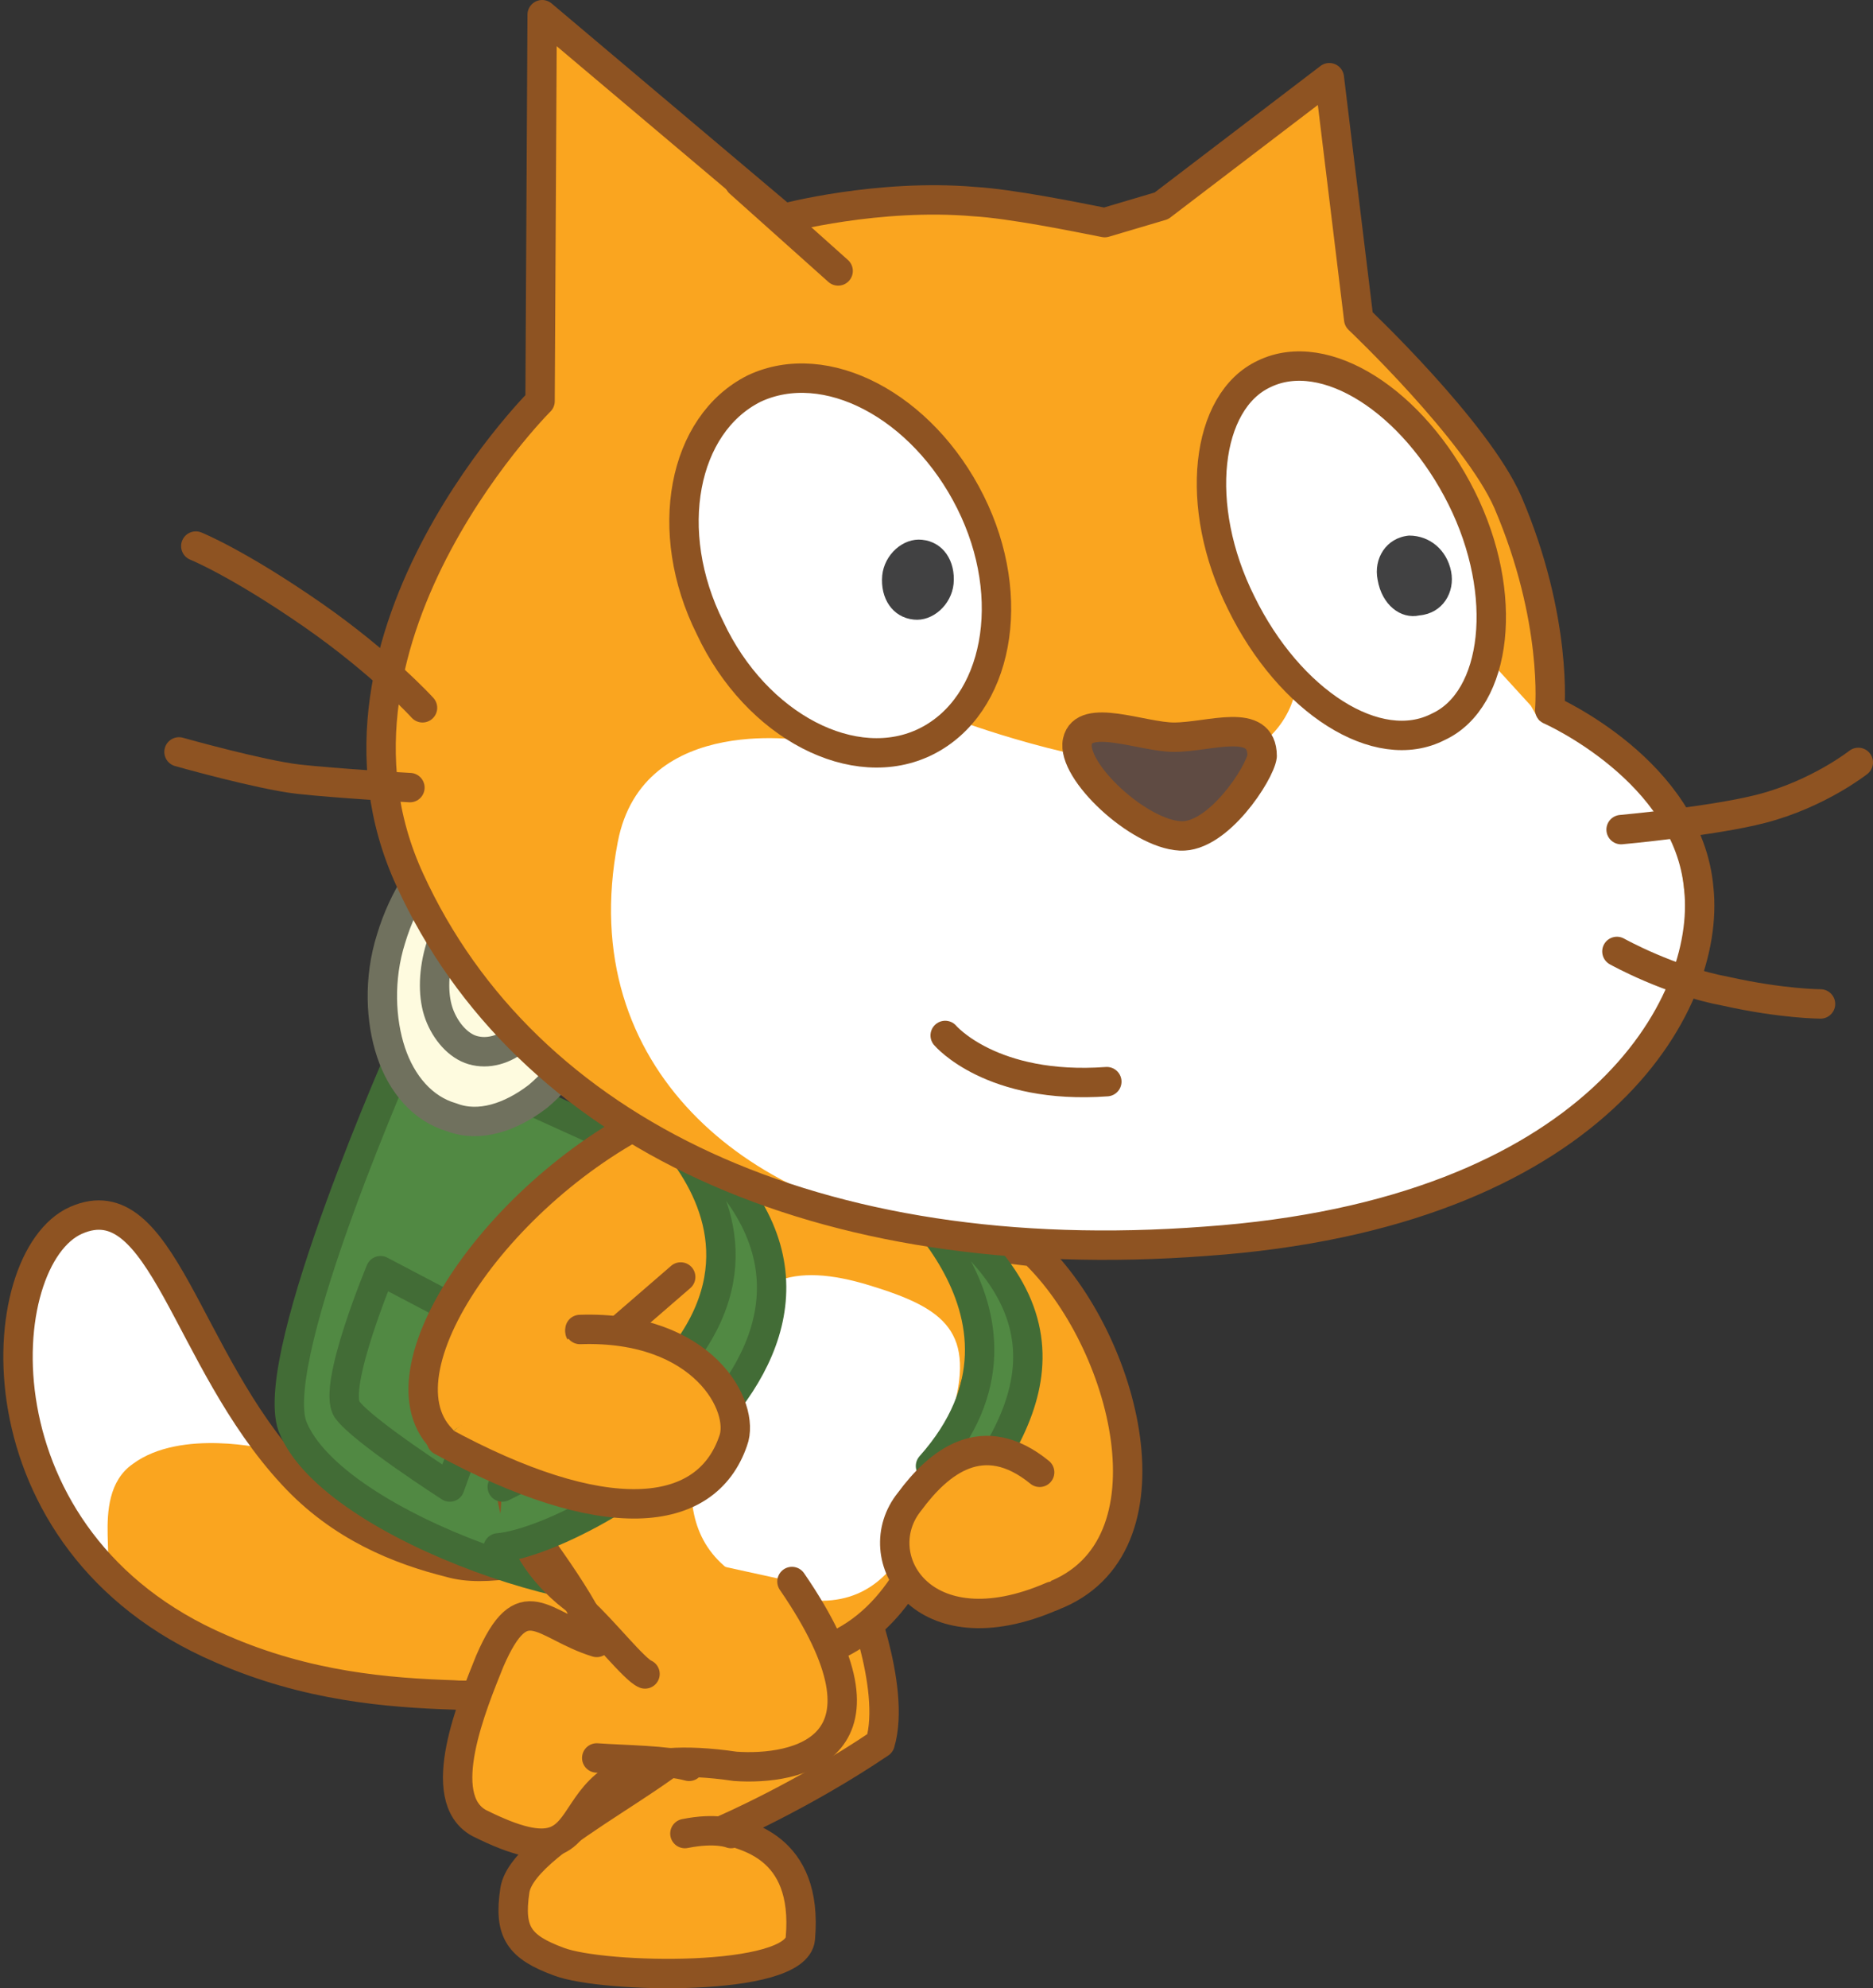<svg xmlns="http://www.w3.org/2000/svg" xmlns:xlink="http://www.w3.org/1999/xlink" version="1.1" id="Layer_1" x="0px" y="0px" width="89.228" height="94.665" viewBox="27.672 22.1 89.228 94.665" enable-background="new 0 0 128 128" xml:space="preserve">
  <rect x="27.672" y="22.1" width="89.228" height="94.665" fill="#333333" stroke="none"/>
  <g>
    <g id="Layer_3_21_">
      <path id="ID0.8535828334279358_20_" fill="#FAA51F" d="M49.1,96.5c-2.4-0.6-5.2-1.7-7.5-4.2c-5.1-5.5-6.2-13.9-10.3-12.1&#13;&#10;&#9;&#9;c-4.1,1.8-5,15.3,6.9,20.4c4.1,1.8,8,2.1,11.1,2.2c0.8,0.1,7.9-0.1,10.5-3.4c2.6-3.3,1.1-4.3,0.3-4.9C59.2,94,52.5,97.5,49.1,96.5z&#13;&#10;&#9;&#9;" stroke-width="1"/>
      <path id="ID0.914295740891248_20_" fill="#FFFFFF" d="M31.5,80.1c-2,0.5-3.6,5.3-3,9c0.8,3.6,2.5,6,3.7,7.4&#13;&#10;&#9;&#9;c1.5,1.2-0.5-3.1,1.8-4.7c2.3-1.7,6.4-0.7,6.4-0.7s-2.8-4.6-4.4-7.2C34.7,81.4,33.6,79.7,31.5,80.1z" stroke-width="1"/>
      <path id="ID0.40227043256163597_20_" fill="none" stroke="#8E5322" stroke-width="1.4" stroke-linecap="round" stroke-linejoin="round" d="&#13;&#10;&#9;&#9;M49.1,96.5c-2.4-0.6-5.2-1.7-7.5-4.2c-5.1-5.5-6.2-13.9-10.3-12.1c-4.1,1.8-5,15.3,6.9,20.4c4.1,1.8,8,2.1,11.1,2.2&#13;&#10;&#9;&#9;c0.8,0.1,7.9-0.1,10.5-3.4c2.6-3.3,1.1-4.3,0.3-4.9C59.2,94,52.5,97.5,49.1,96.5z"/>
    </g>
    <g>
      <path id="ID0.26344340899959207_20_" fill="#518943" stroke="#426C36" stroke-width="1.4" stroke-linecap="round" stroke-linejoin="round" d="&#13;&#10;&#9;&#9;M47,71.8c0,0-6.6,14.8-5.4,18.2c1.9,4.9,15.7,9.3,18.5,7.5c4.8-3.1,3.2-2.3,3.2-2.3l5.1-13.7L47,71.8z"/>
      <path id="ID0.2414738917723298_20_" fill="#FEFBDF" stroke="#70715E" stroke-width="1.4" stroke-linecap="round" stroke-linejoin="round" d="&#13;&#10;&#9;&#9;M53.3,61.1c1.4,0.4,2.4,1.6,2.9,3.1c0.5,1.6,0.6,3.5,0,5.5c-0.6,2-1.7,3.6-2.9,4.6c-1.3,1-2.8,1.5-4.1,1c-1.4-0.4-2.4-1.6-2.9-3.1&#13;&#10;&#9;&#9;c-0.5-1.5-0.6-3.5,0-5.4c0.6-2,1.7-3.6,2.9-4.6C50.5,61.2,51.9,60.7,53.3,61.1z"/>
      <path id="ID0.6192030962556601_20_" fill="#FEFBDF" stroke="#70715E" stroke-width="1.4" stroke-linecap="round" stroke-linejoin="round" d="&#13;&#10;&#9;&#9;M52.4,64.3c0.7,0.2,1.3,0.9,1.6,1.7c0.3,0.9,0.3,1.9,0,3c-0.3,1.1-0.9,2-1.6,2.5c-0.7,0.6-1.5,0.8-2.2,0.6&#13;&#10;&#9;&#9;c-0.7-0.2-1.3-0.9-1.6-1.7s-0.3-1.9,0-3c0.3-1.1,0.9-2,1.6-2.5C50.8,64.3,51.6,64.1,52.4,64.3z"/>
      <path id="ID0.15330331353470683_20_" fill="#518943" stroke="#426C36" stroke-width="1.4" stroke-linecap="round" stroke-linejoin="round" d="&#13;&#10;&#9;&#9;M49.1,92.9l2.6-7.2l-5.9-3.1c0,0-2.3,5.5-1.6,6.6C44.9,90.2,49.1,92.9,49.1,92.9z"/>
    </g>
    <g id="ID0.16171270422637463_21_">
      <path id="ID0.007584026083350182_21_" fill="#FAA51F" stroke="#8E5322" stroke-width="1.4" stroke-linecap="round" stroke-linejoin="round" d="&#13;&#10;&#9;&#9;M68.4,97.6c0,0,2,4.8,1.2,7.5c-3.7,2.5-7.4,4.1-7.4,4.1c0.8,0.3,4,0.7,3.6,5.2c-0.2,2.1-9.4,1.9-11.5,1.1c-1.9-0.7-2.4-1.4-2.1-3.4&#13;&#10;&#9;&#9;c0.4-2.6,9-6,9.5-8.4c-1.1-2.2-4.4-6.5-4.4-6.5"/>
      <path id="ID0.31672530295327306_21_" fill="#FAA51F" stroke="#8E5322" stroke-width="1.4" stroke-linecap="round" stroke-linejoin="round" d="&#13;&#10;&#9;&#9;M62.5,109.4c0,0-0.7-0.3-2.2,0"/>
    </g>
    <g id="Layer_2_42_">
      <path id="ID0.39854341372847557_20_" fill="#FAA51F" stroke="#8E5322" stroke-width="1.4" stroke-linecap="round" stroke-linejoin="round" d="&#13;&#10;&#9;&#9;M62.3,93.1"/>
    </g>
    <path id="ID0.46792364912107587_20_" fill="#FAA51F" stroke="#8E5322" stroke-width="1.4" stroke-linecap="round" stroke-linejoin="round" d="&#13;&#10;&#9;M74.3,87.5c-1.9,6.4-3,16.3-14.4,13c-11.4-3.3-7.8-11.7-5.9-18.1c1.9-6.4,6.3-7,12.8-5.1C73.1,79.1,76.2,81,74.3,87.5z"/>
    <path id="ID0.38032895559445024_20_" fill="#FFFFFF" d="M73,89.5c-1.2,4-2.1,10.3-8.2,8.5c-6.1-1.8-4.1-7.1-2.9-11.2&#13;&#10;&#9;c1.2-4,3.6-4.6,7.2-3.5S74.2,85.5,73,89.5z" stroke-width="1"/>
    <g id="ID0.15723733883351088_23_">
      <path id="ID0.527006761636585_23_" fill="#FAA51F" stroke="#8E5322" stroke-width="1.4" stroke-linecap="round" stroke-linejoin="round" d="&#13;&#10;&#9;&#9;M52.6,94.6c0,0,3.3,4.3,3.5,5.7c-2.6-0.8-3.5-2.8-5.1,0.9c-0.8,2-2.7,6.5-0.5,7.7c7.2,3.6,2-4.2,12.2-2.7c2.9,0.2,8.2-0.8,2.7-8.8"/>
      <path id="ID0.8937406223267317_32_" fill="#FAA51F" stroke="#8E5322" stroke-width="1.4" stroke-linecap="round" stroke-linejoin="round" d="&#13;&#10;&#9;&#9;M60.5,106.2c-1.1-0.3-3-0.3-4.4-0.4"/>
      <path id="ID0.8937406223267317_31_" fill="#FAA51F" stroke="#8E5322" stroke-width="1.4" stroke-linecap="round" stroke-linejoin="round" d="&#13;&#10;&#9;&#9;M58.4,101.8c-0.5-0.2-2-2.1-3-3"/>
    </g>
    <g id="ID0.7407716196030378_20_">
      <path id="ID0.15909873321652412_20_" fill="#FAA51F" stroke="#8E5322" stroke-width="1.4" stroke-linecap="round" stroke-linejoin="round" d="&#13;&#10;&#9;&#9;M48.7,90.6C45.4,87.2,52,78,60,74.7l7.2,3.6"/>
      <path id="ID0.8024068027734756_20_" fill="#FAA51F" stroke="#8E5322" stroke-width="1.4" stroke-linecap="round" stroke-linejoin="round" d="&#13;&#10;&#9;&#9;M56.4,86.1"/>
      <path id="ID0.06734407460317016_20_" fill="none" stroke="#8E5322" stroke-width="1.4" stroke-linecap="round" stroke-linejoin="round" d="&#13;&#10;&#9;&#9;M59.9,85.2"/>
      <path id="ID0.8143284288235009_20_" fill="#FAA51F" stroke="#8E5322" stroke-width="1.4" stroke-linecap="round" stroke-linejoin="round" d="&#13;&#10;&#9;&#9;M56.4,86.1l3.7-3.2"/>
      <path id="ID0.6682511982508004_20_" fill="none" stroke="#8E5322" stroke-width="1.4" stroke-linecap="round" stroke-linejoin="round" d="&#13;&#10;&#9;&#9;M56.4,86.1l-1.1-0.6"/>
    </g>
    <g id="ID0.32291418174281716_20_">
      <path id="ID0.30105241015553474_20_" fill="#FAA51F" stroke="#8E5322" stroke-width="1.4" stroke-linecap="round" stroke-linejoin="round" d="&#13;&#10;&#9;&#9;M77.8,98.1c6.1-2.3,3.5-12.2-0.9-16.4l-4.2-0.5"/>
      <path id="ID0.3822403196245432_20_" fill="#FAA51F" stroke="#8E5322" stroke-width="1.4" stroke-linecap="round" stroke-linejoin="round" d="&#13;&#10;&#9;&#9;M74.3,91.3"/>
      <path id="ID0.5879319808445871_20_" fill="none" stroke="#8E5322" stroke-width="1.4" stroke-linecap="round" stroke-linejoin="round" d="&#13;&#10;&#9;&#9;M72.3,89.2"/>
      <path id="ID0.7841392233967781_20_" fill="#FAA51F" stroke="#8E5322" stroke-width="1.4" stroke-linecap="round" stroke-linejoin="round" d="&#13;&#10;&#9;&#9;M74.3,91.3l0-3.9"/>
      <path id="ID0.4326359131373465_20_" fill="none" stroke="#8E5322" stroke-width="1.4" stroke-linecap="round" stroke-linejoin="round" d="&#13;&#10;&#9;&#9;M74.3,91.3l1.1,0"/>
    </g>
    <path id="ID0.48627097019925714_20_" fill="#518943" stroke="#426C36" stroke-width="1.4" stroke-linecap="round" stroke-linejoin="round" d="&#13;&#10;&#9;M51.4,95.8C56,95.4,74,84.5,57.8,74.5c0,0,12.8,9.2-6.2,18.4"/>
    <path id="ID0.07006075512617826_20_" fill="#518943" stroke="#426C36" stroke-width="1.4" stroke-linecap="round" stroke-linejoin="round" d="&#13;&#10;&#9;M73.5,93.7c3.5-4.5,6.2-10-4.1-15.8c0,0,9.1,6.7,2.6,14"/>
    <path id="ID0.1790580078959465_20_" fill="#FAA51F" stroke="#8E5322" stroke-width="1.4" stroke-linecap="round" stroke-linejoin="round" d="&#13;&#10;&#9;M55.3,85.4c5.9-0.2,7.9,3.7,7.3,5.3c-1.3,3.8-6.2,4.2-13.9,0"/>
    <path id="ID0.7947451807558537_20_" fill="#FAA51F" stroke="#8E5322" stroke-width="1.4" stroke-linecap="round" stroke-linejoin="round" d="&#13;&#10;&#9;M77.2,92.2c-2.7-2.2-4.8-0.5-6.2,1.4c-2.1,2.6,0.6,7.2,6.8,4.5"/>
    <g>
      <g id="Layer_2_41_">
        <path id="ID0.2591130444779992_20_" fill="#FAA51F" d="M80.3,32.7c-1.5-0.3-4.5-0.9-6.2-1c-4.6-0.4-9.1,0.8-9.1,0.8l-11.5-9.7&#13;&#10;&#9;&#9;&#9;l-0.1,18.4c0.7-0.7-11.6,11.1-6.2,22.8C52.7,76,66.6,82.6,85.1,81.2c18.5-1.3,24.1-11.2,23.5-16.8c-0.5-5.6-7.1-8.5-7.1-8.5&#13;&#10;&#9;&#9;&#9;s0.4-4.3-2-9.9c-1.5-3.4-7.1-8.7-7.1-8.7L91,25.8l-8,6.1L80.3,32.7z" stroke-width="1"/>
        <path id="ID0.3588979784399271_20_" fill="#FFFFFF" d="M100.6,55.7l-2.1-2.3l-9.1,1.5c0,0-0.4,3.3-4.7,3.7&#13;&#10;&#9;&#9;&#9;c-4.3,0.4-11.1-2.1-11.1-2.1l-7.3,0.9c0,0-8-1.5-9.2,4.8c-2.1,10.9,6.5,17.3,15,18.3c5.5,0.7,9,0.4,13,0.2&#13;&#10;&#9;&#9;&#9;c17.5-1,23.6-10.7,22.8-16.3c-0.5-5.6-6.9-8-6.9-8L100.6,55.7z" stroke-width="1"/>
        <path id="ID0.2727069961838424_20_" fill="none" stroke="#8E5322" stroke-width="1.4" stroke-linecap="round" stroke-linejoin="round" d="&#13;&#10;&#9;&#9;&#9;M104.9,61.6c0,0,4.4-0.4,6.7-1c2.7-0.7,4.6-2.2,4.6-2.2"/>
        <path id="ID0.5861211125738919_20_" fill="none" stroke="#8E5322" stroke-width="1.4" stroke-linecap="round" stroke-linejoin="round" d="&#13;&#10;&#9;&#9;&#9;M104.7,67.4c0,0,2.5,1.4,5.2,1.9c2.7,0.6,4.5,0.6,4.5,0.6"/>
        <path id="ID0.4793355236761272_20_" fill="none" stroke="#8E5322" stroke-width="1.4" stroke-linecap="round" stroke-linejoin="round" d="&#13;&#10;&#9;&#9;&#9;M62.9,30.8l4.7,4.2"/>
        <path id="ID0.48413723474368453_20_" fill="none" stroke="#8E5322" stroke-width="1.4" stroke-linecap="round" stroke-linejoin="round" d="&#13;&#10;&#9;&#9;&#9;M80.3,32.7c-1.5-0.3-4.5-0.9-6.2-1c-4.6-0.4-9.1,0.8-9.1,0.8l-11.5-9.7l-0.1,18.4c0.7-0.7-11.6,11.1-6.2,22.8&#13;&#10;&#9;&#9;&#9;C52.7,76,66.6,82.6,85.1,81.2c18.5-1.3,24.1-11.2,23.5-16.8c-0.5-5.6-7.1-8.5-7.1-8.5s0.4-4.3-2-9.9c-1.5-3.4-7.1-8.7-7.1-8.7&#13;&#10;&#9;&#9;&#9;L91,25.8l-8,6.1L80.3,32.7z"/>
        <path id="ID0.9024141579866409_20_" fill="none" stroke="#8E5322" stroke-width="1.4" stroke-linecap="round" stroke-linejoin="round" d="&#13;&#10;&#9;&#9;&#9;M36.2,57.9c0,0,3.9,1.1,5.7,1.3c1.8,0.2,5.3,0.4,5.3,0.4"/>
        <path id="ID0.16030752705410123_20_" fill="none" stroke="#8E5322" stroke-width="1.4" stroke-linecap="round" stroke-linejoin="round" d="&#13;&#10;&#9;&#9;&#9;M47.8,55.8c0,0-1.9-2.1-5.2-4.4C39,48.9,37,48.1,37,48.1"/>
      </g>
      <g id="Layer_5_21_">
        <path id="ID0.40023312577977777_20_" fill="#FFFFFF" stroke="#8E5322" stroke-width="1.4" stroke-linecap="round" stroke-linejoin="round" d="&#13;&#10;&#9;&#9;&#9;M97.3,45.8c2.3,4.6,1.7,9.6-1.1,10.9c-2.9,1.5-7.1-1.2-9.4-5.9c-2.3-4.6-1.7-9.6,1.1-10.9C90.8,38.5,95,41.2,97.3,45.8z"/>
        <path id="ID0.43813491938635707_20_" fill="#414142" d="M96.8,49.3c0.2,1-0.4,2-1.5,2.1c-0.9,0.2-1.8-0.5-2-1.7&#13;&#10;&#9;&#9;&#9;c-0.2-1,0.4-2,1.5-2.1C95.8,47.6,96.6,48.3,96.8,49.3" stroke-width="1"/>
      </g>
      <g id="Layer_7_21_">
        <path id="ID0.4253597157076001_20_" fill="#FFFFFF" stroke="#8E5322" stroke-width="1.4" stroke-linecap="round" stroke-linejoin="round" d="&#13;&#10;&#9;&#9;&#9;M73.9,46c2.3,4.6,1.3,9.7-2.1,11.4c-3.4,1.7-8.1-0.7-10.3-5.4c-2.3-4.6-1.3-9.7,2.1-11.4C67,39,71.6,41.4,73.9,46z"/>
        <path id="ID0.814307457767427_20_" fill="#414142" d="M73.1,49.9c-0.1,1-1,1.8-1.9,1.7c-1-0.1-1.6-1-1.5-2.1c0.1-1,1-1.8,1.9-1.7&#13;&#10;&#9;&#9;&#9;C72.6,47.9,73.2,48.8,73.1,49.9" stroke-width="1"/>
      </g>
      <path id="ID0.5240494590252638_20_" fill="#5F4B43" stroke="#8E5322" stroke-width="1.4" stroke-linecap="round" stroke-linejoin="round" d="&#13;&#10;&#9;&#9;M83.6,57.2c1.7,0,4.2-1,4.2,0.9c-0.1,0.8-2.1,3.9-3.9,3.8c-2-0.1-5.2-3.1-4.9-4.5S82.1,57.2,83.6,57.2z"/>
      <path id="ID0.046259244438260794_20_" fill="#FFFFFF" stroke="#8E5322" stroke-width="1.4" stroke-linecap="round" stroke-linejoin="round" d="&#13;&#10;&#9;&#9;M72.7,71.4c0,0,2.2,2.6,7.7,2.2"/>
    </g>
  </g>
</svg>